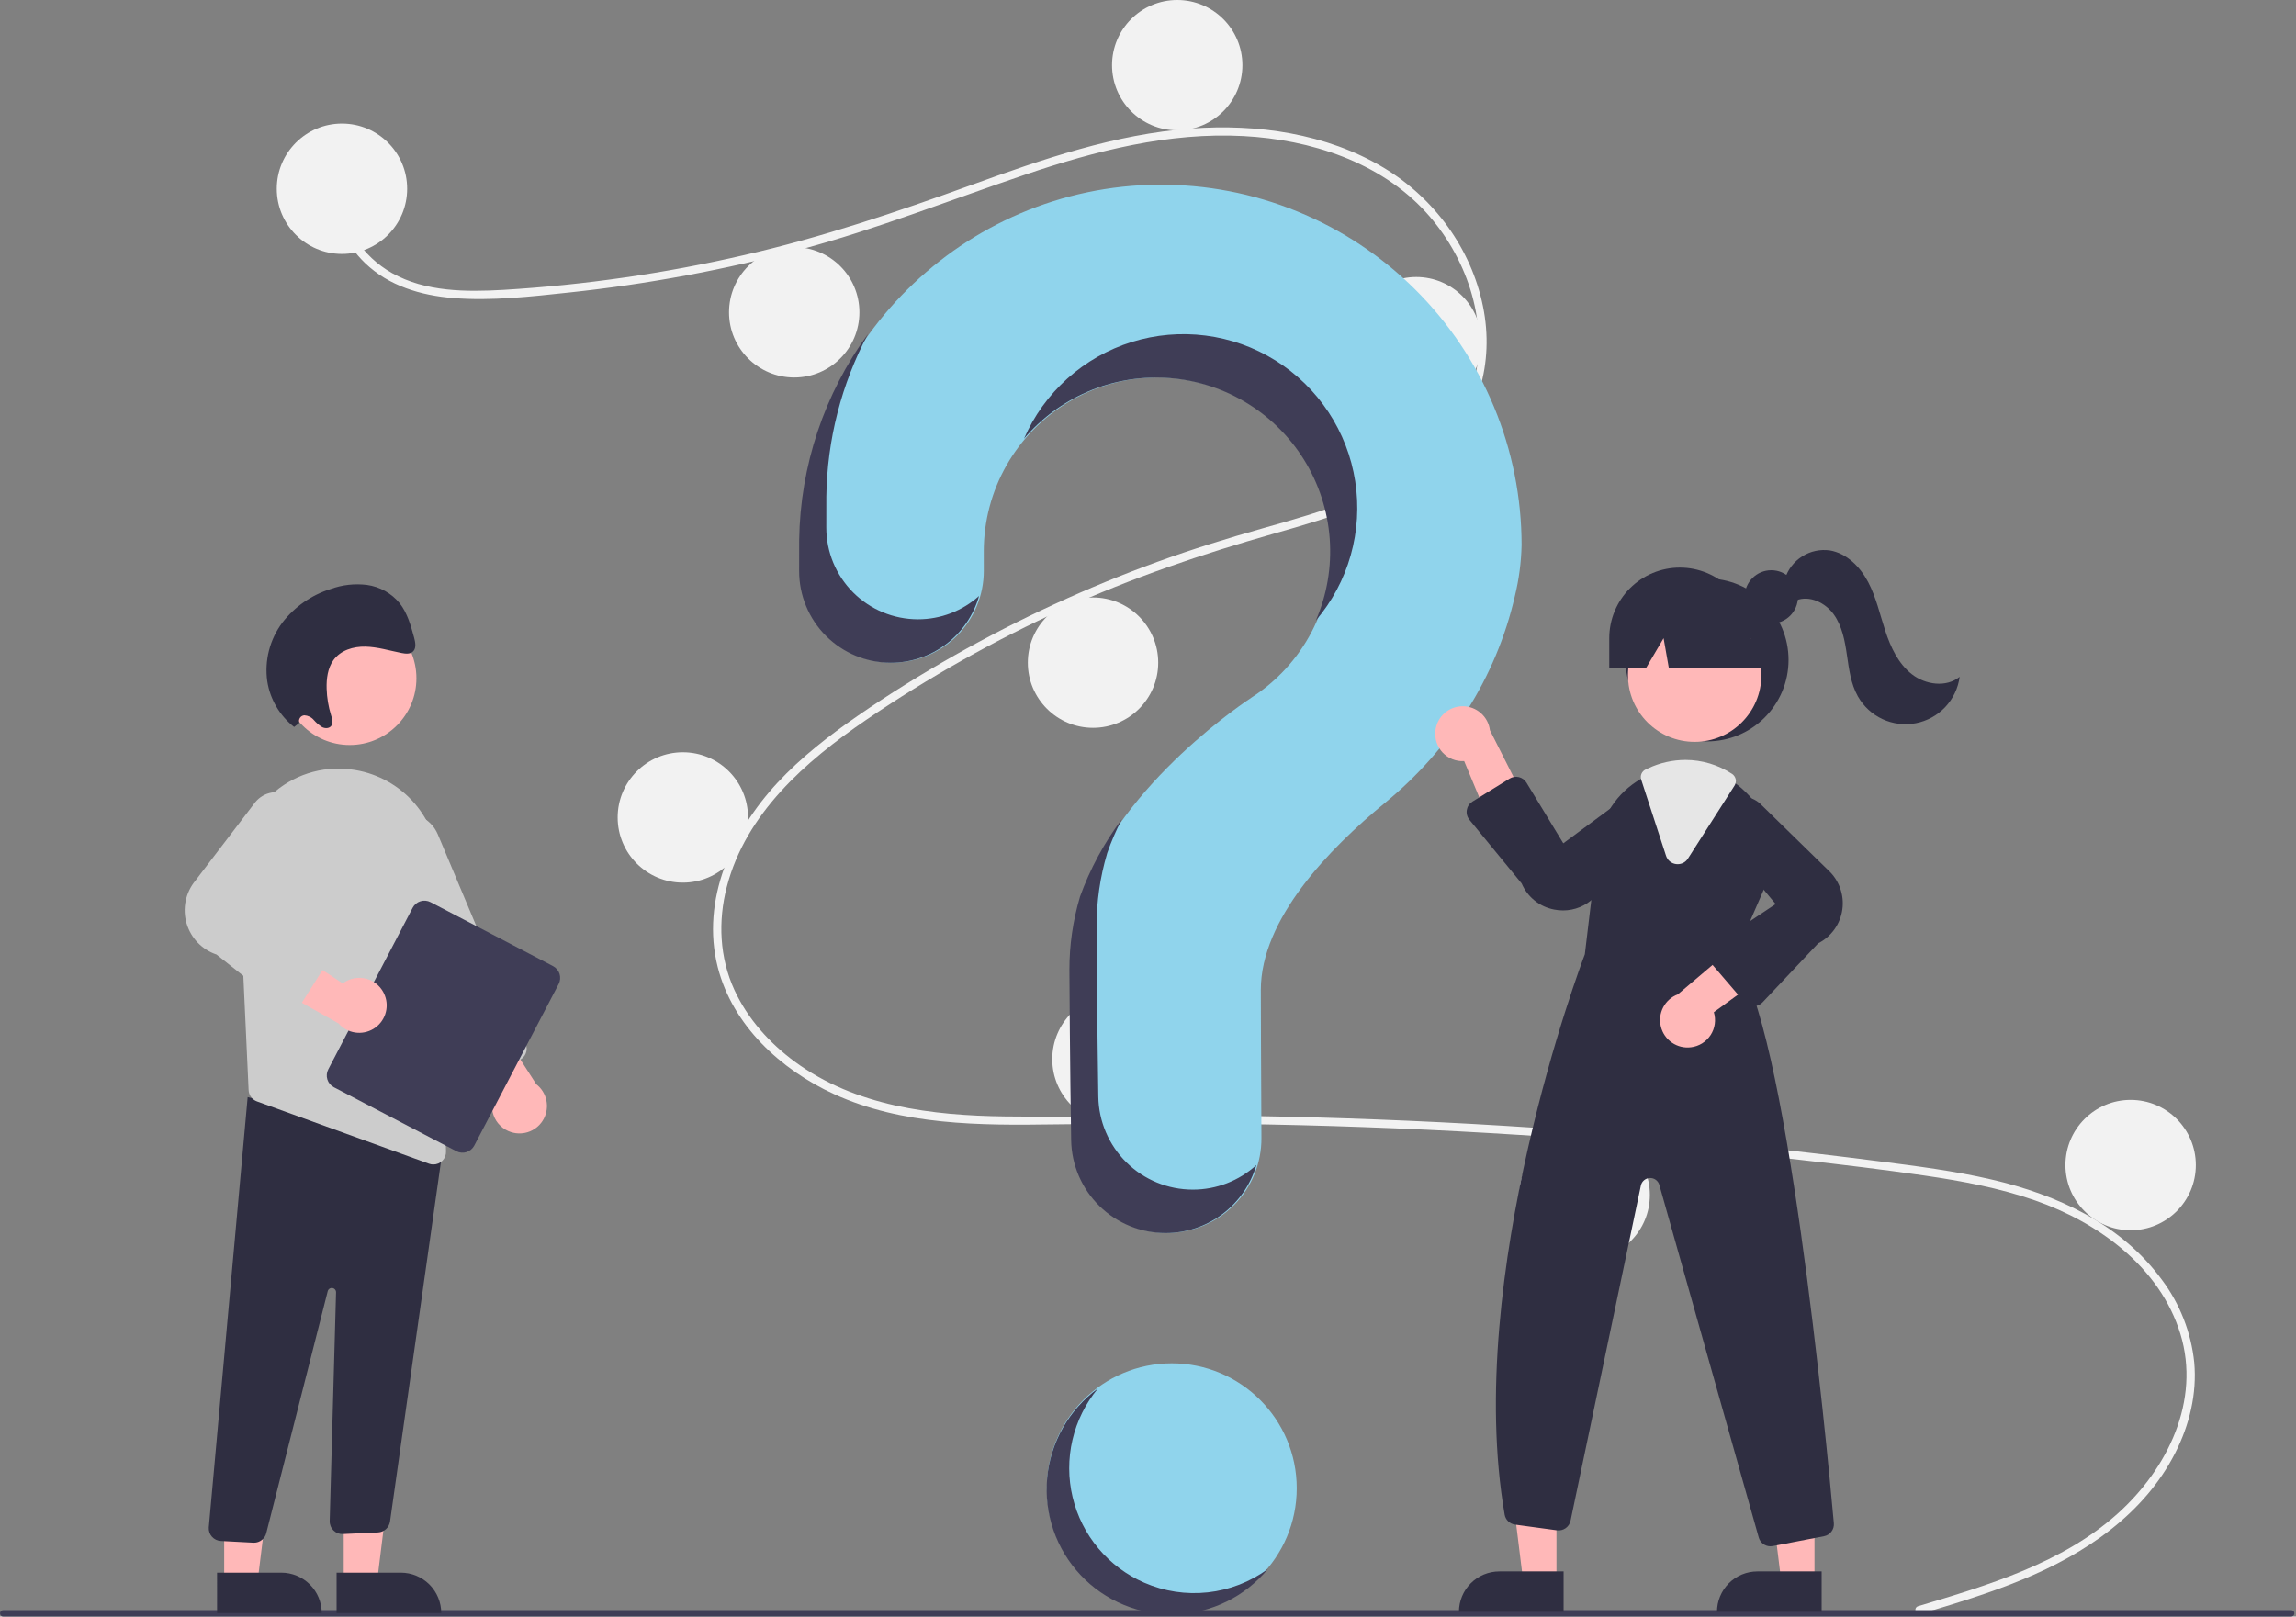 <svg width="213" height="150" viewBox="0 0 213 150" fill="none" xmlns="http://www.w3.org/2000/svg">
<rect x="0" y="0" width="213" height="150" fill="#808080" stroke="none"/>
<g clip-path="url(#clip0_1763_45858)">
<path d="M108.707 149.682C115.108 149.682 120.298 144.492 120.298 138.091C120.298 131.689 115.108 126.499 108.707 126.499C102.305 126.499 97.115 131.689 97.115 138.091C97.115 144.492 102.305 149.682 108.707 149.682Z" fill="#90D4EC"/>
<path d="M177.955 149.031C184.44 147.083 191.334 145.053 196.477 140.423C201.073 136.285 204.176 129.968 202.272 123.763C200.372 117.571 194.681 113.443 188.805 111.389C185.472 110.225 181.986 109.578 178.501 109.071C174.712 108.519 170.907 108.067 167.103 107.632C151.702 105.87 136.243 104.794 120.726 104.404C113.069 104.211 105.414 104.215 97.757 104.327C90.918 104.426 83.715 104.423 77.371 101.517C72.437 99.257 67.959 95.144 66.585 89.74C64.998 83.502 67.925 77.15 72.123 72.632C74.337 70.251 76.923 68.247 79.591 66.404C82.486 64.404 85.482 62.547 88.542 60.813C94.57 57.399 100.872 54.493 107.383 52.127C110.595 50.959 113.854 49.952 117.142 49.022C119.918 48.237 122.703 47.451 125.386 46.382C130.573 44.315 135.506 40.813 136.825 35.072C138.075 29.631 135.967 23.725 132.273 19.683C127.998 15.007 121.553 12.957 115.374 12.625C108.437 12.253 101.66 13.989 95.14 16.192C88.186 18.542 81.382 21.244 74.281 23.148C67.239 25.034 60.061 26.368 52.812 27.139C49.264 27.517 45.608 27.943 42.038 27.654C39.047 27.412 36.07 26.532 33.865 24.408C31.975 22.588 30.848 20.086 31.236 17.445C31.306 16.966 32.035 17.17 31.965 17.646C31.493 20.86 33.678 23.822 36.37 25.339C39.482 27.093 43.268 27.095 46.733 26.895C54.244 26.441 61.705 25.363 69.037 23.67C76.243 22.025 83.19 19.672 90.13 17.159C96.721 14.772 103.459 12.443 110.501 11.926C116.611 11.477 123.038 12.367 128.361 15.56C133.038 18.367 136.478 23.046 137.574 28.416C138.646 33.664 137.162 38.946 133.19 42.608C129.077 46.399 123.438 48.02 118.182 49.513C111.516 51.407 104.994 53.62 98.68 56.494C92.28 59.399 86.143 62.85 80.335 66.808C74.729 70.638 69.197 75.459 67.424 82.293C66.598 85.476 66.751 88.853 68.132 91.859C69.361 94.533 71.385 96.782 73.742 98.517C79.367 102.655 86.456 103.505 93.25 103.59C100.88 103.685 108.511 103.427 116.144 103.552C131.7 103.808 147.225 104.755 162.717 106.393C166.599 106.804 170.476 107.258 174.348 107.756C177.831 108.203 181.326 108.648 184.75 109.443C190.839 110.856 196.763 113.573 200.548 118.735C202.227 120.973 203.268 123.625 203.558 126.408C203.823 129.311 203.112 132.221 201.799 134.804C198.893 140.522 193.45 144.159 187.669 146.548C184.573 147.828 181.362 148.797 178.156 149.76C177.689 149.9 177.49 149.171 177.955 149.031Z" fill="#F2F2F2"/>
<path d="M31.724 23.561C35.064 23.561 37.772 20.853 37.772 17.513C37.772 14.173 35.064 11.466 31.724 11.466C28.384 11.466 25.676 14.173 25.676 17.513C25.676 20.853 28.384 23.561 31.724 23.561Z" fill="#F2F2F2"/>
<path d="M73.68 35.027C77.02 35.027 79.728 32.319 79.728 28.979C79.728 25.639 77.02 22.931 73.68 22.931C70.34 22.931 67.632 25.639 67.632 28.979C67.632 32.319 70.34 35.027 73.68 35.027Z" fill="#F2F2F2"/>
<path d="M109.211 12.095C112.551 12.095 115.258 9.388 115.258 6.048C115.258 2.708 112.551 0 109.211 0C105.871 0 103.163 2.708 103.163 6.048C103.163 9.388 105.871 12.095 109.211 12.095Z" fill="#F2F2F2"/>
<path d="M131.386 37.798C134.726 37.798 137.434 35.091 137.434 31.751C137.434 28.411 134.726 25.703 131.386 25.703C128.046 25.703 125.338 28.411 125.338 31.751C125.338 35.091 128.046 37.798 131.386 37.798Z" fill="#F2F2F2"/>
<path d="M101.399 67.533C104.739 67.533 107.447 64.826 107.447 61.486C107.447 58.145 104.739 55.438 101.399 55.438C98.059 55.438 95.351 58.145 95.351 61.486C95.351 64.826 98.059 67.533 101.399 67.533Z" fill="#F2F2F2"/>
<path d="M63.349 81.897C66.689 81.897 69.396 79.189 69.396 75.849C69.396 72.509 66.689 69.801 63.349 69.801C60.008 69.801 57.301 72.509 57.301 75.849C57.301 79.189 60.008 81.897 63.349 81.897Z" fill="#F2F2F2"/>
<path d="M103.667 104.324C107.007 104.324 109.715 101.616 109.715 98.276C109.715 94.936 107.007 92.228 103.667 92.228C100.327 92.228 97.619 94.936 97.619 98.276C97.619 101.616 100.327 104.324 103.667 104.324Z" fill="#F2F2F2"/>
<path d="M147.009 116.923C150.349 116.923 153.057 114.216 153.057 110.876C153.057 107.536 150.349 104.828 147.009 104.828C143.669 104.828 140.961 107.536 140.961 110.876C140.961 114.216 143.669 116.923 147.009 116.923Z" fill="#F2F2F2"/>
<path d="M197.659 114.152C200.999 114.152 203.707 111.444 203.707 108.104C203.707 104.764 200.999 102.056 197.659 102.056C194.319 102.056 191.611 104.764 191.611 108.104C191.611 111.444 194.319 114.152 197.659 114.152Z" fill="#F2F2F2"/>
<path d="M107.465 17.136C89.349 17.264 74.516 31.986 74.258 50.101C74.256 50.268 74.255 51.444 74.255 52.982C74.255 55.237 75.151 57.4 76.746 58.995C78.34 60.589 80.503 61.485 82.758 61.486C83.876 61.485 84.983 61.265 86.016 60.837C87.049 60.408 87.987 59.781 88.777 58.99C89.567 58.199 90.193 57.26 90.62 56.227C91.047 55.194 91.267 54.087 91.266 52.969C91.265 51.922 91.264 51.198 91.264 51.154C91.264 48.354 91.992 45.603 93.377 43.17C94.763 40.737 96.757 38.707 99.165 37.279C101.574 35.851 104.312 35.074 107.111 35.026C109.91 34.977 112.674 35.658 115.13 37.001C117.586 38.344 119.651 40.304 121.12 42.687C122.589 45.07 123.413 47.794 123.51 50.592C123.607 53.39 122.973 56.165 121.673 58.644C120.372 61.123 118.448 63.221 116.09 64.731L116.093 64.735C116.093 64.735 103.991 72.526 100.301 83.214L100.304 83.215C99.655 85.405 99.327 87.677 99.328 89.96C99.328 90.899 99.383 99.113 99.49 105.78C99.527 108.08 100.467 110.273 102.107 111.887C103.748 113.5 105.956 114.404 108.257 114.403C109.413 114.403 110.557 114.175 111.625 113.731C112.692 113.287 113.661 112.636 114.476 111.816C115.291 110.996 115.935 110.023 116.373 108.953C116.81 107.883 117.032 106.737 117.024 105.581C116.987 99.476 116.967 92.366 116.967 91.85C116.967 85.287 123.299 78.748 128.499 74.484C134.488 69.573 138.798 62.882 140.529 55.333C140.912 53.779 141.123 52.187 141.158 50.587C141.158 46.174 140.285 41.804 138.589 37.73C136.893 33.656 134.407 29.957 131.275 26.848C128.143 23.738 124.427 21.279 120.34 19.613C116.254 17.946 111.878 17.104 107.465 17.136Z" fill="#90D4EC"/>
<path d="M212.55 150H0.3C0.221 150 0.145 149.968 0.088 149.912C0.032 149.856 0.001 149.779 0.001 149.7C0.001 149.621 0.032 149.544 0.088 149.488C0.145 149.432 0.221 149.4 0.3 149.4H212.55C212.629 149.4 212.706 149.432 212.762 149.488C212.818 149.544 212.85 149.62 212.85 149.7C212.85 149.78 212.818 149.856 212.762 149.912C212.706 149.968 212.629 150 212.55 150Z" fill="#3F3D56"/>
<path d="M158.363 68.792C162.538 68.792 165.923 65.408 165.923 61.233C165.923 57.057 162.538 53.673 158.363 53.673C154.188 53.673 150.803 57.057 150.803 61.233C150.803 65.408 154.188 68.792 158.363 68.792Z" fill="#2F2E41"/>
<path d="M144.393 146.691H141.304L139.834 134.775H144.394L144.393 146.691Z" fill="#FFB8B8"/>
<path d="M139.097 145.808H145.055V149.559H135.346C135.346 149.067 135.443 148.579 135.632 148.124C135.82 147.669 136.096 147.255 136.445 146.907C136.793 146.558 137.207 146.282 137.662 146.093C138.117 145.905 138.605 145.808 139.097 145.808Z" fill="#2F2E41"/>
<path d="M168.332 146.691H165.243L163.773 134.775H168.333L168.332 146.691Z" fill="#FFB8B8"/>
<path d="M163.036 145.808H168.995V149.559H159.285C159.285 149.067 159.382 148.579 159.571 148.124C159.759 147.669 160.036 147.255 160.384 146.907C160.732 146.558 161.146 146.282 161.601 146.093C162.056 145.905 162.544 145.808 163.036 145.808Z" fill="#2F2E41"/>
<path d="M157.214 68.836C160.632 68.836 163.403 66.065 163.403 62.647C163.403 59.229 160.632 56.458 157.214 56.458C153.796 56.458 151.025 59.229 151.025 62.647C151.025 66.065 153.796 68.836 157.214 68.836Z" fill="#FFB8B8"/>
<path d="M160.903 88.803L163.672 82.44C164.345 80.947 164.538 79.283 164.224 77.676C163.91 76.069 163.106 74.599 161.921 73.469C161.678 73.229 161.419 73.004 161.147 72.796C159.781 71.727 158.097 71.145 156.362 71.141C155.196 71.145 154.044 71.401 152.985 71.892C152.895 71.932 152.807 71.975 152.716 72.018C152.542 72.101 152.371 72.192 152.204 72.285C151.119 72.908 150.196 73.777 149.509 74.822C148.822 75.867 148.39 77.059 148.248 78.302L147.026 88.543C146.718 89.347 135.752 118.376 139.587 140.539C139.628 140.775 139.743 140.993 139.917 141.159C140.09 141.326 140.312 141.432 140.55 141.464L144.438 141.993C144.722 142.032 145.01 141.961 145.244 141.796C145.478 141.631 145.641 141.384 145.7 141.103L152.224 110.005C152.265 109.812 152.369 109.638 152.521 109.511C152.672 109.384 152.861 109.311 153.058 109.305C153.256 109.298 153.45 109.358 153.609 109.474C153.769 109.591 153.884 109.757 153.938 109.947L163.156 142.65C163.221 142.888 163.363 143.098 163.559 143.247C163.756 143.396 163.995 143.477 164.242 143.477C164.315 143.477 164.389 143.47 164.461 143.457L169.211 142.542C169.487 142.491 169.734 142.338 169.903 142.113C170.073 141.889 170.152 141.61 170.126 141.33C169.428 133.546 165.718 94.556 160.903 88.803Z" fill="#2F2E41"/>
<path d="M133.162 67.798C133.119 68.166 133.157 68.539 133.274 68.89C133.39 69.242 133.583 69.564 133.837 69.833C134.092 70.102 134.402 70.312 134.747 70.448C135.091 70.584 135.461 70.643 135.831 70.621L139.291 78.935L141.908 75.055L138.221 67.755C138.142 67.137 137.84 66.568 137.37 66.158C136.9 65.748 136.296 65.524 135.672 65.529C135.049 65.534 134.449 65.768 133.986 66.186C133.523 66.605 133.23 67.178 133.162 67.798Z" fill="#FFB8B8"/>
<path d="M156.871 97.174C157.239 97.13 157.592 97.006 157.907 96.811C158.222 96.615 158.49 96.353 158.692 96.043C158.895 95.733 159.027 95.382 159.079 95.015C159.131 94.648 159.102 94.274 158.994 93.92L166.273 88.619L161.891 86.978L155.651 92.263C155.067 92.484 154.585 92.911 154.296 93.464C154.006 94.016 153.929 94.656 154.08 95.261C154.23 95.866 154.597 96.395 155.112 96.748C155.626 97.1 156.252 97.252 156.871 97.174Z" fill="#FFB8B8"/>
<path d="M145.005 84.477C144.726 84.477 144.448 84.45 144.174 84.395C143.512 84.269 142.891 83.983 142.366 83.56C141.841 83.137 141.428 82.592 141.163 81.972L136.316 76.062C136.214 75.937 136.139 75.792 136.098 75.636C136.056 75.48 136.048 75.317 136.075 75.157C136.101 74.998 136.161 74.846 136.251 74.712C136.341 74.577 136.459 74.464 136.596 74.379L140.045 72.244C140.172 72.165 140.314 72.113 140.461 72.089C140.609 72.065 140.76 72.071 140.906 72.106C141.052 72.141 141.189 72.204 141.31 72.292C141.431 72.38 141.533 72.492 141.611 72.62L145.027 78.248L151.569 73.413C152.09 73.14 152.692 73.063 153.264 73.197C153.837 73.331 154.342 73.667 154.688 74.142C155.034 74.618 155.197 75.202 155.148 75.788C155.098 76.374 154.839 76.923 154.419 77.334L147.889 83.29C147.122 84.051 146.085 84.478 145.005 84.477Z" fill="#2F2E41"/>
<path d="M162.682 93.366C162.673 93.366 162.664 93.366 162.656 93.365C162.497 93.362 162.34 93.324 162.196 93.256C162.053 93.188 161.925 93.09 161.821 92.97L158.755 89.393C158.651 89.271 158.574 89.129 158.528 88.975C158.483 88.821 158.471 88.659 158.493 88.5C158.515 88.341 158.57 88.189 158.656 88.053C158.741 87.917 158.854 87.801 158.987 87.712L164.728 83.885L159.527 77.632C159.225 77.128 159.114 76.531 159.215 75.952C159.316 75.373 159.622 74.849 160.077 74.476C160.532 74.104 161.106 73.907 161.694 73.923C162.282 73.939 162.844 74.166 163.279 74.562L169.6 80.739C170.097 81.194 170.477 81.762 170.706 82.395C170.936 83.029 171.008 83.709 170.917 84.376C170.826 85.044 170.574 85.68 170.183 86.228C169.793 86.777 169.275 87.223 168.674 87.528L163.507 93.01C163.401 93.122 163.273 93.212 163.131 93.273C162.99 93.334 162.837 93.366 162.682 93.366Z" fill="#2F2E41"/>
<path d="M155.64 80.187C155.591 80.187 155.542 80.184 155.493 80.178C155.28 80.152 155.078 80.065 154.912 79.928C154.747 79.791 154.624 79.609 154.558 79.404L152.254 72.341C152.197 72.163 152.206 71.969 152.279 71.797C152.353 71.624 152.487 71.484 152.656 71.403L152.731 71.367C152.799 71.335 152.866 71.303 152.934 71.273C154.009 70.774 155.178 70.515 156.362 70.511C157.899 70.514 159.402 70.965 160.687 71.81C160.859 71.925 160.979 72.103 161.022 72.305C161.064 72.507 161.025 72.718 160.914 72.892L156.592 79.663C156.491 79.824 156.35 79.956 156.184 80.048C156.017 80.139 155.83 80.187 155.64 80.187Z" fill="#E6E6E6"/>
<path d="M164.323 57.858C165.689 57.858 166.797 56.75 166.797 55.384C166.797 54.018 165.689 52.91 164.323 52.91C162.957 52.91 161.849 54.018 161.849 55.384C161.849 56.75 162.957 57.858 164.323 57.858Z" fill="#2F2E41"/>
<path d="M155.843 52.665C154.105 52.665 152.439 53.355 151.21 54.584C149.982 55.813 149.291 57.479 149.291 59.217V61.989H152.701L154.331 59.217L154.82 61.989H165.167L162.395 59.217C162.395 57.479 161.704 55.813 160.476 54.584C159.247 53.355 157.581 52.665 155.843 52.665Z" fill="#2F2E41"/>
<path d="M165.594 53.69C165.868 52.834 166.434 52.103 167.194 51.623C167.953 51.144 168.858 50.948 169.747 51.07C171.324 51.334 172.57 52.601 173.313 54.016C174.056 55.431 174.398 57.015 174.898 58.534C175.397 60.052 176.105 61.579 177.365 62.561C178.626 63.544 180.56 63.811 181.798 62.8C181.656 63.854 181.187 64.836 180.457 65.609C179.726 66.381 178.772 66.904 177.727 67.105C176.683 67.305 175.603 67.171 174.638 66.724C173.674 66.276 172.875 65.536 172.354 64.609C171.701 63.447 171.532 62.085 171.339 60.766C171.145 59.447 170.893 58.083 170.113 57.002C169.334 55.92 167.874 55.214 166.635 55.707L165.594 53.69Z" fill="#2F2E41"/>
<path d="M85.159 57.463C82.904 57.463 80.741 56.567 79.147 54.972C77.552 53.378 76.656 51.215 76.656 48.96C76.656 47.422 76.657 46.246 76.659 46.078C76.731 40.81 78.058 35.635 80.53 30.982C76.468 36.542 74.235 43.226 74.139 50.11C74.137 50.278 74.136 51.453 74.136 52.992C74.136 55.247 75.032 57.41 76.627 59.004C78.221 60.599 80.384 61.495 82.639 61.495C84.492 61.495 86.295 60.889 87.772 59.771C89.25 58.652 90.322 57.082 90.826 55.299C89.269 56.695 87.251 57.466 85.159 57.463Z" fill="#3F3D56"/>
<path d="M108.041 35.054C110.649 35.179 113.186 35.934 115.437 37.255C117.688 38.577 119.585 40.425 120.964 42.641C122.344 44.857 123.164 47.374 123.357 49.977C123.549 52.58 123.106 55.191 122.067 57.585C123.57 55.82 124.675 53.751 125.306 51.52C125.937 49.289 126.08 46.949 125.724 44.658C125.369 42.367 124.523 40.179 123.246 38.244C121.968 36.309 120.289 34.673 118.321 33.446C116.354 32.219 114.145 31.431 111.845 31.136C109.546 30.84 107.21 31.043 104.996 31.732C102.782 32.421 100.743 33.58 99.017 35.128C97.292 36.677 95.92 38.579 94.997 40.706C96.593 38.828 98.6 37.342 100.861 36.362C103.123 35.382 105.579 34.934 108.041 35.054Z" fill="#3F3D56"/>
<path d="M110.658 110.381C108.357 110.382 106.148 109.478 104.508 107.865C102.868 106.251 101.928 104.058 101.891 101.758C101.784 95.091 101.729 86.877 101.729 85.938C101.727 83.655 102.056 81.383 102.705 79.193L102.702 79.192C103.085 78.093 103.548 77.024 104.086 75.992C102.433 78.195 101.117 80.633 100.182 83.224L100.185 83.225C99.536 85.415 99.207 87.686 99.209 89.97C99.209 90.909 99.264 99.123 99.371 105.79C99.408 108.09 100.348 110.283 101.988 111.896C103.629 113.51 105.837 114.414 108.138 114.413C110.035 114.413 111.88 113.798 113.398 112.659C114.915 111.521 116.023 109.922 116.555 108.101C114.943 109.571 112.839 110.384 110.658 110.381Z" fill="#3F3D56"/>
<path d="M31.887 146.806L34.976 146.805L36.446 134.889L31.886 134.89L31.887 146.806Z" fill="#FFB8B8"/>
<path d="M40.934 149.674L31.225 149.674L31.225 145.923L37.183 145.923C38.178 145.923 39.132 146.318 39.836 147.021C40.539 147.725 40.934 148.679 40.934 149.674Z" fill="#2F2E41"/>
<path d="M20.799 146.806L23.889 146.805L25.358 134.889L20.799 134.89L20.799 146.806Z" fill="#FFB8B8"/>
<path d="M29.847 149.674L20.138 149.674L20.137 145.923L26.095 145.923C27.09 145.923 28.044 146.318 28.748 147.021C29.452 147.725 29.847 148.679 29.847 149.674Z" fill="#2F2E41"/>
<path d="M23.499 143.141L20.482 142.982C20.326 142.974 20.174 142.935 20.033 142.867C19.893 142.8 19.767 142.705 19.663 142.589C19.56 142.472 19.48 142.337 19.43 142.189C19.379 142.042 19.358 141.886 19.368 141.73L22.975 101.799L39.584 106.28L41.184 105.844L36.18 141.194C36.137 141.46 36.005 141.704 35.806 141.884C35.606 142.065 35.35 142.172 35.082 142.188L31.829 142.34C31.666 142.349 31.503 142.324 31.351 142.267C31.198 142.21 31.059 142.122 30.942 142.008C30.826 141.895 30.733 141.758 30.672 141.607C30.611 141.456 30.581 141.294 30.586 141.131L31.175 119.915C31.178 119.817 31.144 119.721 31.08 119.647C31.016 119.573 30.926 119.525 30.828 119.514C30.731 119.502 30.633 119.528 30.553 119.585C30.474 119.643 30.418 119.728 30.398 119.824L24.714 142.204C24.661 142.469 24.517 142.708 24.307 142.879C24.097 143.05 23.834 143.143 23.563 143.143C23.542 143.143 23.521 143.142 23.499 143.141Z" fill="#2F2E41"/>
<path d="M32.442 69.126C35.86 69.126 38.631 66.355 38.631 62.937C38.631 59.519 35.86 56.748 32.442 56.748C29.023 56.748 26.253 59.519 26.253 62.937C26.253 66.355 29.023 69.126 32.442 69.126Z" fill="#FFB8B8"/>
<path d="M22.137 81.12L22.818 95.803L23.064 101.145C23.073 101.377 23.152 101.602 23.291 101.789C23.428 101.976 23.619 102.118 23.838 102.197L39.798 107.978C39.927 108.026 40.064 108.05 40.202 108.049C40.359 108.05 40.514 108.019 40.66 107.958C40.804 107.897 40.936 107.808 41.045 107.695C41.155 107.583 41.241 107.449 41.298 107.303C41.355 107.156 41.382 107 41.377 106.843L40.722 80.442C40.679 78.276 39.882 76.193 38.468 74.552C37.054 72.911 35.111 71.814 32.975 71.452C32.821 71.428 32.664 71.405 32.507 71.384C31.182 71.219 29.838 71.347 28.568 71.758C27.299 72.169 26.134 72.854 25.157 73.763C24.146 74.693 23.351 75.834 22.829 77.106C22.307 78.377 22.071 79.747 22.137 81.12Z" fill="#CCCCCC"/>
<path d="M47.423 105.049C47.045 104.931 46.7 104.728 46.416 104.454C46.131 104.179 45.914 103.843 45.783 103.47C45.651 103.097 45.609 102.699 45.658 102.307C45.708 101.915 45.849 101.54 46.07 101.212L40.657 94.015L45.328 93.726L49.751 100.604C50.225 100.97 50.554 101.492 50.682 102.076C50.81 102.661 50.728 103.272 50.45 103.803C50.172 104.333 49.716 104.748 49.163 104.976C48.609 105.204 47.993 105.23 47.423 105.049Z" fill="#FFB8B8"/>
<path d="M43.617 99.909C43.474 99.851 43.343 99.765 43.233 99.656C43.124 99.547 43.036 99.418 42.977 99.275L34.823 79.848C34.663 79.467 34.58 79.059 34.577 78.647C34.575 78.234 34.654 77.825 34.81 77.443C34.966 77.061 35.196 76.713 35.486 76.42C35.777 76.127 36.122 75.894 36.502 75.734C36.883 75.574 37.291 75.491 37.704 75.489C38.117 75.487 38.525 75.567 38.907 75.723C39.289 75.879 39.637 76.109 39.93 76.4C40.222 76.691 40.455 77.036 40.615 77.417L48.769 96.844C48.889 97.132 48.891 97.456 48.773 97.745C48.654 98.034 48.426 98.264 48.139 98.386L44.519 99.905C44.376 99.965 44.223 99.997 44.068 99.997C43.914 99.998 43.76 99.968 43.617 99.909Z" fill="#CCCCCC"/>
<path d="M30.452 99.224L38.283 84.228C38.435 83.94 38.694 83.723 39.004 83.626C39.315 83.528 39.652 83.558 39.94 83.709L51.308 89.645C51.596 89.796 51.813 90.056 51.911 90.366C52.008 90.677 51.978 91.013 51.828 91.302L43.996 106.298C43.845 106.586 43.586 106.803 43.275 106.9C42.965 106.998 42.628 106.968 42.34 106.818L30.972 100.881C30.683 100.73 30.467 100.471 30.369 100.16C30.272 99.849 30.302 99.513 30.452 99.224Z" fill="#3F3D56"/>
<path d="M35.704 92.373C35.565 92.003 35.341 91.671 35.051 91.403C34.76 91.135 34.411 90.938 34.031 90.829C33.651 90.72 33.251 90.701 32.863 90.774C32.474 90.847 32.108 91.009 31.794 91.249L24.29 86.271L24.277 90.951L31.405 94.96C31.799 95.411 32.338 95.709 32.93 95.802C33.521 95.895 34.126 95.777 34.639 95.468C35.152 95.16 35.54 94.68 35.734 94.114C35.929 93.548 35.919 92.932 35.704 92.373Z" fill="#FFB8B8"/>
<path d="M26.217 93.425L20.084 88.567C19.421 88.345 18.821 87.964 18.337 87.459C17.853 86.953 17.499 86.338 17.305 85.665C17.111 84.993 17.083 84.284 17.224 83.598C17.365 82.912 17.67 82.271 18.113 81.73L23.681 74.432C24.068 73.959 24.612 73.641 25.214 73.537C25.816 73.432 26.435 73.548 26.959 73.862C27.483 74.177 27.876 74.669 28.067 75.25C28.258 75.83 28.233 76.46 27.997 77.024L23.592 84.231L30.066 87.302C30.217 87.373 30.351 87.475 30.459 87.602C30.567 87.729 30.646 87.878 30.693 88.038C30.739 88.198 30.751 88.366 30.728 88.531C30.704 88.696 30.646 88.854 30.557 88.995L27.944 93.131C27.855 93.27 27.738 93.39 27.601 93.482C27.464 93.573 27.308 93.635 27.146 93.663C27.139 93.664 27.133 93.665 27.126 93.666C26.966 93.69 26.803 93.681 26.646 93.64C26.49 93.598 26.344 93.525 26.217 93.425Z" fill="#CCCCCC"/>
<path d="M27.765 67.081C27.738 67.003 27.73 66.921 27.74 66.839C27.751 66.758 27.78 66.68 27.825 66.611C27.87 66.543 27.93 66.485 28.001 66.444C28.072 66.402 28.151 66.377 28.233 66.371C28.4 66.38 28.564 66.423 28.715 66.497C28.866 66.571 29 66.675 29.109 66.803C29.333 67.061 29.593 67.285 29.883 67.467C30.182 67.618 30.588 67.597 30.759 67.309C30.919 67.039 30.809 66.677 30.712 66.363C30.465 65.565 30.327 64.737 30.302 63.901C30.273 62.969 30.405 61.996 30.921 61.268C31.587 60.33 32.779 59.974 33.906 59.999C35.034 60.025 36.143 60.373 37.26 60.593C37.645 60.669 38.098 60.708 38.356 60.409C38.63 60.092 38.529 59.577 38.413 59.148C38.11 58.035 37.789 56.884 37.086 55.985C36.326 55.051 35.24 54.44 34.047 54.274C32.901 54.132 31.739 54.264 30.654 54.659C28.888 55.216 27.333 56.299 26.199 57.764C25.029 59.321 24.524 61.278 24.793 63.206C25.056 64.886 25.946 66.404 27.284 67.454L27.765 67.081Z" fill="#2F2E41"/>
<path d="M106.153 146.855C104.506 146.138 103.049 145.048 101.896 143.671C100.742 142.294 99.925 140.668 99.508 138.921C99.091 137.174 99.085 135.354 99.492 133.604C99.899 131.855 100.706 130.224 101.851 128.84C100.524 129.81 99.418 131.05 98.606 132.48C97.795 133.909 97.297 135.495 97.145 137.131C96.993 138.768 97.191 140.418 97.726 141.973C98.261 143.527 99.12 144.95 100.247 146.146C101.373 147.343 102.742 148.287 104.261 148.914C105.78 149.542 107.415 149.839 109.058 149.786C110.701 149.734 112.314 149.332 113.79 148.608C115.265 147.885 116.57 146.855 117.618 145.589C115.984 146.783 114.066 147.528 112.054 147.75C110.043 147.972 108.008 147.664 106.153 146.855Z" fill="#3F3D56"/>
</g>
<defs>
<clipPath id="clip0_1763_45858">
<rect width="212.85" height="150" fill="white"/>
</clipPath>
</defs>
</svg>
